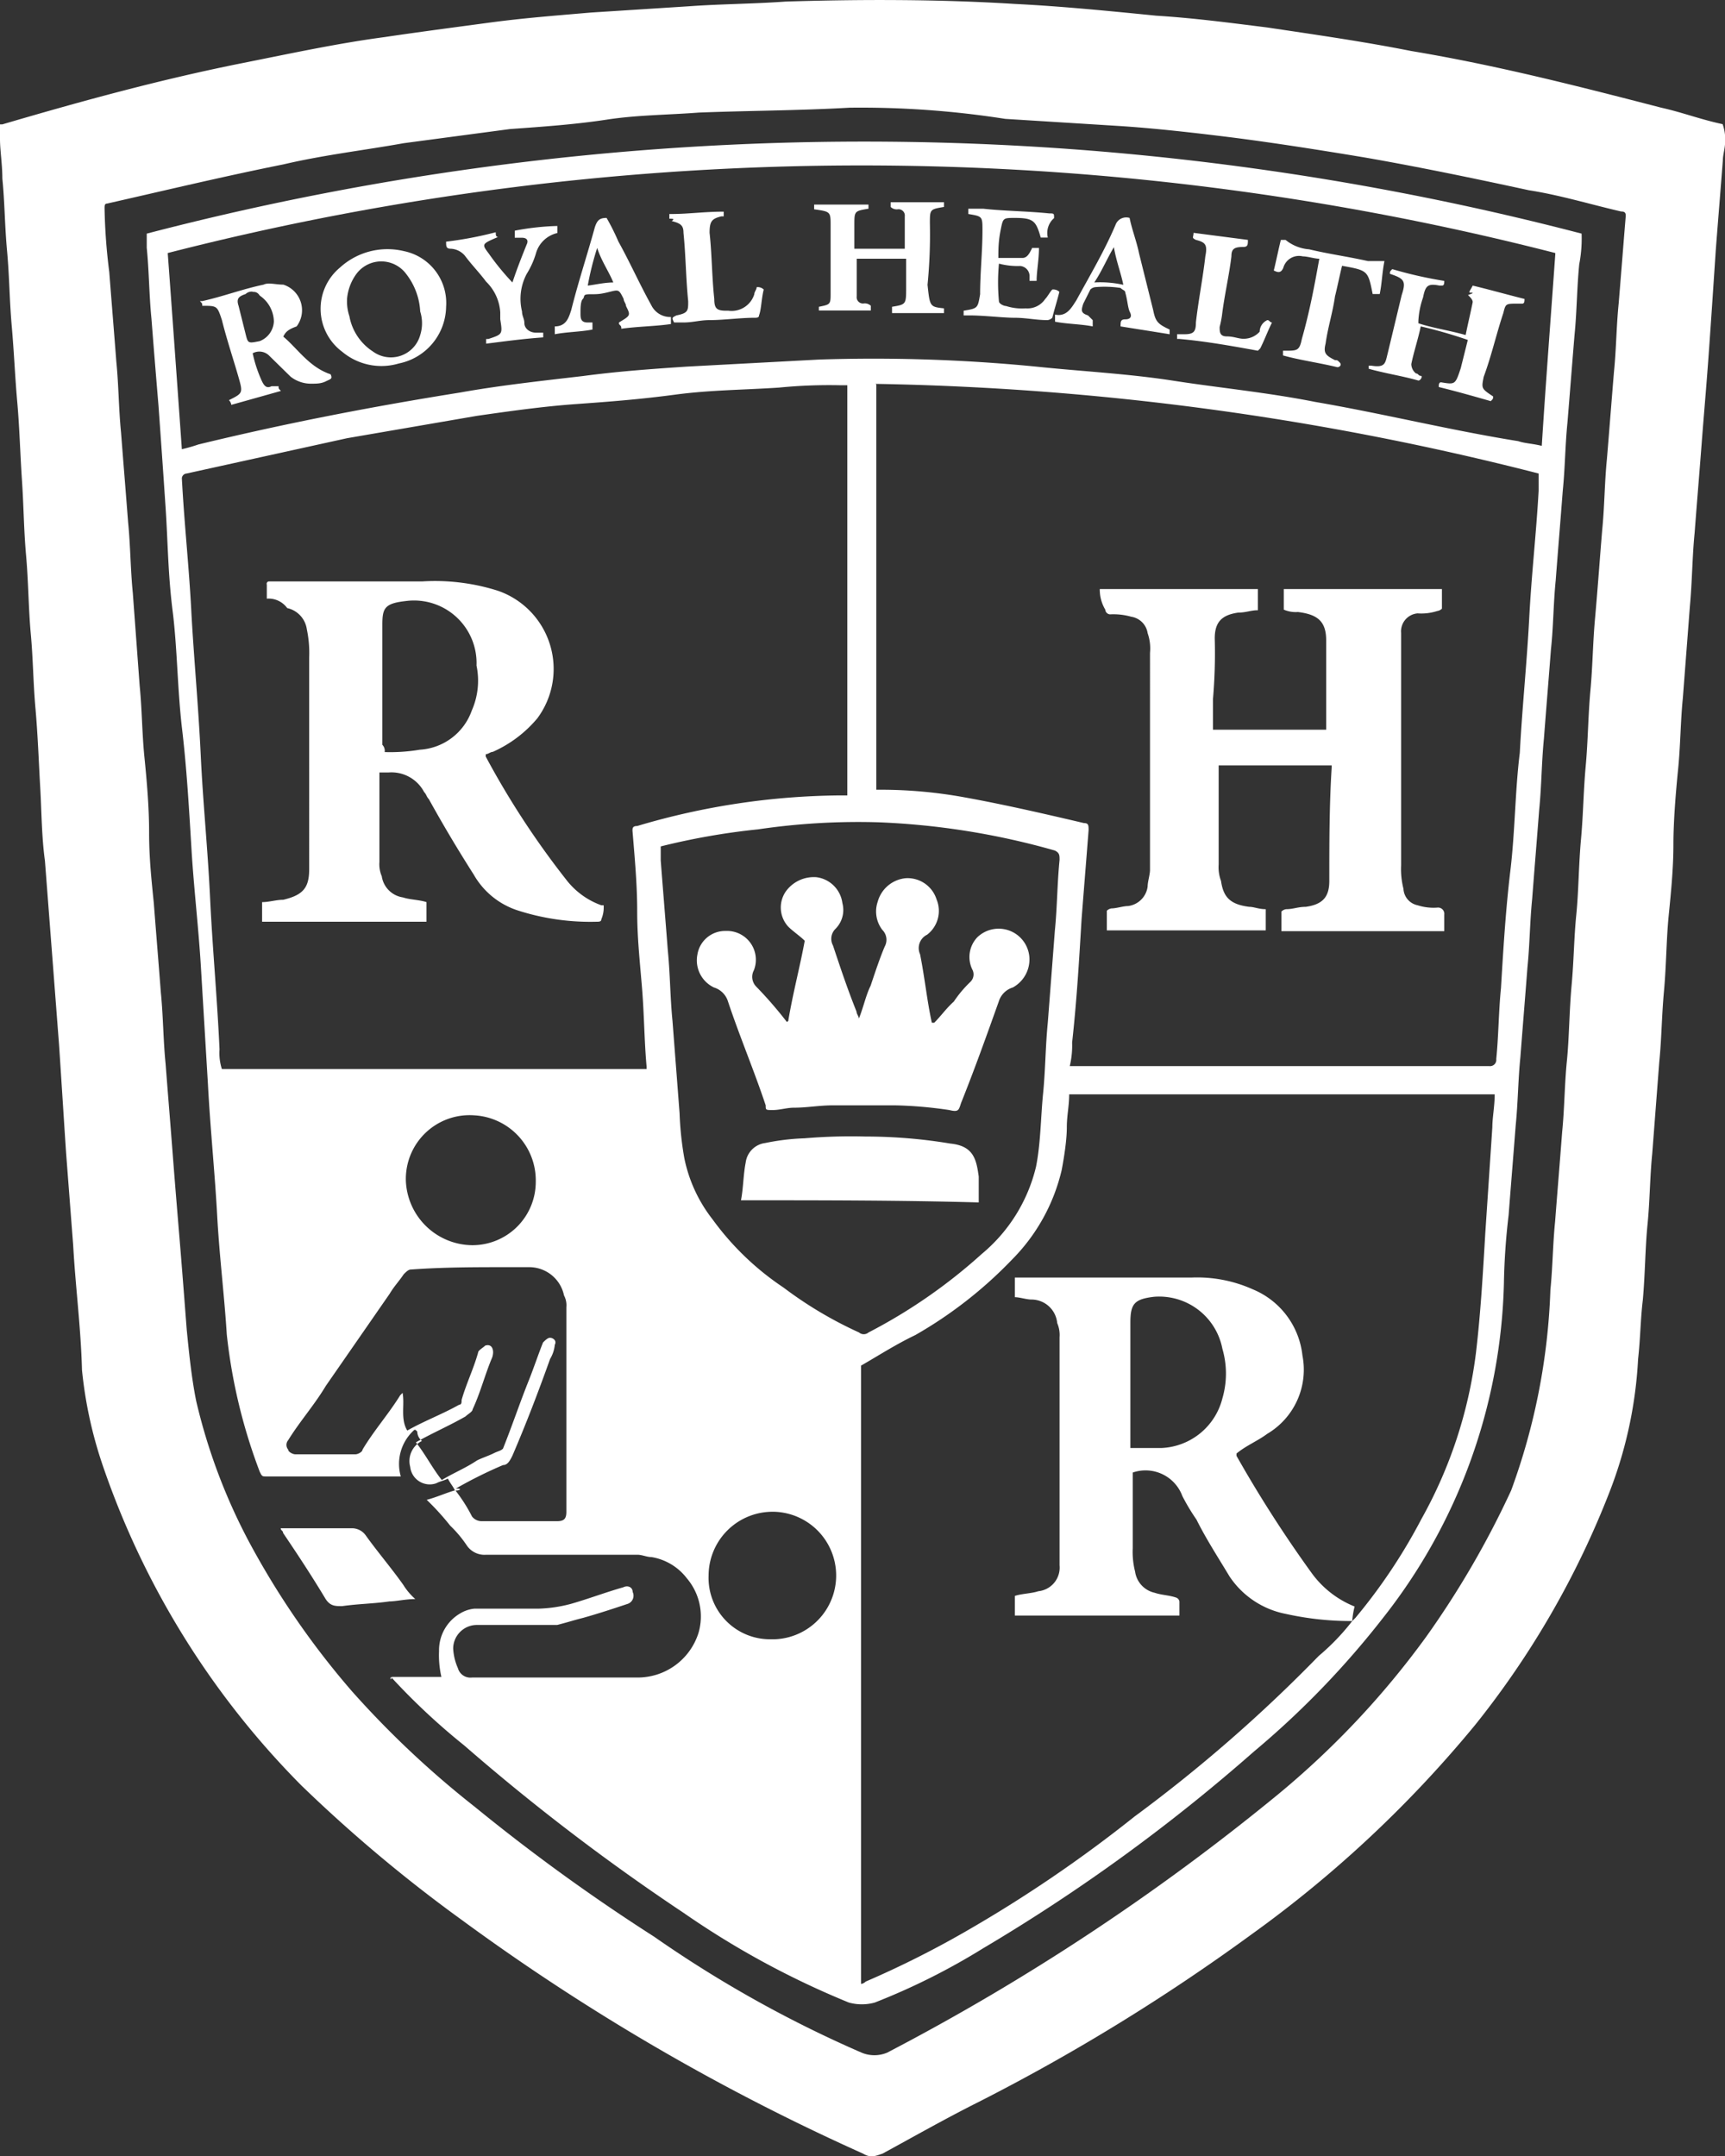 <svg id="Layer_1" data-name="Layer 1" xmlns="http://www.w3.org/2000/svg" viewBox="0 0 87.93 109.93"><rect x="0" y="0" width="87.93" height="109.93" fill="#333333" stroke="none"/><defs><style>.cls-1{fill:#fff;}</style></defs><title>slider-logo</title><path class="cls-1" d="M90.82,10.54c0,.36-.12.72-.12,1-.12,1.56-.24,3-.36,4.57-.12,1.8-.24,3.61-.36,5.29s-.24,3-.36,4.57-.24,3-.36,4.57c-.12,1.2-.12,2.41-.24,3.73l-.36,4.69c-.12,1.2-.12,2.41-.24,3.61s-.24,2.65-.24,3.85-.12,2.41-.24,3.61-.12,2.53-.24,3.85-.12,2.41-.24,3.61l-.36,4.69c-.12,1.2-.12,2.41-.24,3.61s-.12,2.53-.24,3.85c-.12,1-.12,1.92-.24,3a21.78,21.78,0,0,1-1.44,6.74,45.14,45.14,0,0,1-6.86,11.91A60.35,60.35,0,0,1,66.64,102,101.79,101.79,0,0,1,52.8,110.5c-1.68.84-3.37,1.8-4.93,2.65-.36.12-.6.24-1,0a112,112,0,0,1-20.45-11.91,74.79,74.79,0,0,1-8.18-6.86A42.76,42.76,0,0,1,8.06,77.9a21.69,21.69,0,0,1-1-4.69C7,71,6.73,69,6.61,66.84l-.36-4.69c-.12-1.8-.24-3.73-.36-5.53l-.36-4.69-.36-4.69C5,46,5,44.7,4.93,43.5s-.12-2.65-.24-4S4.57,37,4.45,35.68s-.12-2.65-.24-4S4.09,29.18,4,27.86s-.12-2.65-.24-4S3.6,21.37,3.48,20s-.12-2.53-.24-3.85S3.12,13.67,3,12.46c0-.72-.12-1.44-.12-2V9.7H3c4.09-1.2,8.06-2.29,12.27-3.13,2.41-.48,4.81-1,7.22-1.32C24.17,5,26,4.76,27.78,4.52S31.15,4.16,33,4L38,3.68c1.68-.12,3.25-.12,4.93-.24,3.85-.12,7.82-.12,11.67.12,2.41.12,4.81.36,7.22.6,1.92.12,3.73.36,5.65.6,2.41.36,4.93.72,7.34,1.2,4.33.72,8.54,1.8,12.75,2.89,1.08.24,2,.6,3.13.84A2.35,2.35,0,0,1,90.82,10.54ZM46.19,8.85C43.54,9,41,9,38.49,9.1c-1.56.12-3.13.12-4.69.36s-3.25.36-4.93.48l-5.41.72c-2,.36-4.09.6-6.13,1.08-3,.6-6,1.32-9,2-.12,0-.12.12-.12.24a29.49,29.49,0,0,0,.24,3.25c.12,1.56.24,3,.36,4.57.12,1.2.12,2.41.24,3.61.12,1.56.24,3,.36,4.57.12,1.2.12,2.41.24,3.61L10,38.33c.12,1.2.12,2.41.24,3.61s.24,2.53.24,3.85.12,2.41.24,3.61c.12,1.56.24,3,.36,4.57.12,1.2.12,2.41.24,3.61.12,1.56.24,3,.36,4.57s.24,3,.36,4.45.24,3,.36,4.57c.12,1.2.24,2.41.48,3.61a29.65,29.65,0,0,0,2.65,7.1,41.69,41.69,0,0,0,5.29,7.7,48.36,48.36,0,0,0,6.26,5.89,98,98,0,0,0,9.14,6.62A60.85,60.85,0,0,0,46.79,108a1.68,1.68,0,0,0,1.32,0A115.71,115.71,0,0,0,68,94.86a43.68,43.68,0,0,0,7.58-8.06,46.28,46.28,0,0,0,4.33-7.46,32.9,32.9,0,0,0,2-10.22c.12-1.2.12-2.29.24-3.49.12-1.56.24-3,.36-4.57.12-1.2.12-2.41.24-3.61s.12-2.53.24-3.85.12-2.41.24-3.61.12-2.53.24-3.85.12-2.41.24-3.73.12-2.53.24-3.85.12-2.41.24-3.73.24-3,.36-4.45c.12-1.2.12-2.41.24-3.61.12-1.44.24-3,.36-4.45.12-1.2.12-2.29.24-3.49.12-1.44.24-3,.36-4.45,0-.12,0-.24-.24-.24-1.56-.36-3.13-.84-4.69-1.08-2.77-.6-5.65-1.2-8.42-1.68-2.17-.36-4.45-.72-6.62-1-1.92-.24-4-.48-5.89-.6l-5.77-.36A47.62,47.62,0,0,0,46.19,8.85Z" transform="translate(-2.88 -3.36)"/><path class="cls-1" d="M22.85,88.85h2.53a4.93,4.93,0,0,1-.12-1.32,2.17,2.17,0,0,1,1.08-1.92,1.71,1.71,0,0,1,.72-.24h3.25A7.1,7.1,0,0,0,32,85.12c.84-.24,1.8-.6,2.65-.84.24-.12.48,0,.48.24a.44.44,0,0,1-.24.6c-.72.24-1.44.48-2.29.72-.48.12-.84.24-1.32.36H27.18a1.21,1.21,0,0,0-1.2,1.2,2.83,2.83,0,0,0,.24,1,.66.66,0,0,0,.72.48h8.42a3.25,3.25,0,0,0,3.13-2.29,3,3,0,0,0-.6-2.77,2.85,2.85,0,0,0-1.8-1.08c-.24,0-.48-.12-.72-.12h-7.7a1.09,1.09,0,0,1-1-.48,6,6,0,0,0-.84-1,13.17,13.17,0,0,0-1.2-1.32c.48-.12,1-.36,1.44-.48-.12-.24-.24-.36-.36-.6-.24.12-.36.12-.6.24a1,1,0,0,1-1.32-.84,1.14,1.14,0,0,1,.6-1.32.62.62,0,0,1-.24-.48c-.12-.12-.12-.12-.24,0a2.32,2.32,0,0,0-.6,2.29H16.48c-.24,0-.24,0-.36-.24a28.13,28.13,0,0,1-1.68-7c-.12-1.92-.36-3.85-.48-5.89-.12-2.29-.36-4.57-.48-6.86-.12-2-.24-4-.36-6s-.36-4-.48-6-.24-4.09-.48-6.13-.24-4.09-.48-6-.24-3.49-.36-5.29-.24-3.49-.36-5.17c-.12-1.44-.24-2.89-.36-4.45-.12-1.2-.12-2.41-.24-3.61v-.72a144.87,144.87,0,0,1,73.14,0,6.86,6.86,0,0,1-.12,1.56c-.12,1.2-.12,2.41-.24,3.61-.12,1.44-.24,3-.36,4.45-.12,1.2-.12,2.29-.24,3.49-.12,1.56-.24,3-.36,4.57-.12,1.2-.12,2.41-.24,3.49-.12,1.56-.24,3-.36,4.57-.12,1.2-.12,2.41-.24,3.61-.12,1.56-.24,3-.36,4.57-.12,1.2-.12,2.29-.24,3.49-.12,1.56-.24,3-.36,4.57-.12,1.2-.12,2.29-.24,3.49-.12,1.56-.24,3-.36,4.57a34,34,0,0,0-.24,3.49,28.64,28.64,0,0,1-6.13,17,44.61,44.61,0,0,1-6.62,6.86A91.42,91.42,0,0,1,53,102.68a34,34,0,0,1-5.53,2.77,2.47,2.47,0,0,1-1.32,0,43.8,43.8,0,0,1-8.42-4.57,109.9,109.9,0,0,1-11.19-8.54,33.75,33.75,0,0,1-3.73-3.49C22.73,89,22.85,89,22.85,88.85Zm49-2.89.12-.12a28.42,28.42,0,0,0,3.37-5.05,23.16,23.16,0,0,0,2.77-8.42c.24-2,.36-4.09.48-6.13l.36-5.41c0-.48.12-1.08.12-1.68H57.38c0,.6-.12,1.08-.12,1.68S57.14,62.26,57,63a9.56,9.56,0,0,1-2.53,4.57,21.81,21.81,0,0,1-4.93,3.85c-1,.48-1.8,1-2.77,1.56v31.52a.42.42,0,0,0,.24-.12,49.46,49.46,0,0,0,5.05-2.53,68.72,68.72,0,0,0,8.66-5.89,76.21,76.21,0,0,0,9.38-8.18A11.55,11.55,0,0,0,71.81,86Zm-24.3-63V43.62h.24A23.85,23.85,0,0,1,52,44c2,.36,4.09.84,6.13,1.32.24,0,.24.12.24.36-.12,1.56-.24,3-.36,4.57-.12,2-.24,4.09-.48,6.26a4.51,4.51,0,0,1-.12,1.2H78.79a.32.32,0,0,0,.36-.36c.12-1.2.12-2.41.24-3.61.12-2,.24-4,.48-6s.24-4.09.48-6c.12-2.29.36-4.57.48-6.86s.36-4.33.48-6.5V27.5A145.71,145.71,0,0,0,47.51,22.93ZM46.07,23h-.36a26.16,26.16,0,0,0-3.13.12c-1.8.12-3.49.12-5.29.36s-3.37.36-5.05.48-3.37.36-5.05.6L20.57,25.7l-8.18,1.8a.26.26,0,0,0-.24.24c.12,2.29.36,4.45.48,6.74s.36,4.81.48,7.34.36,4.81.48,7.34.36,5.05.48,7.7a2.65,2.65,0,0,0,.12,1H35.84v-.12c-.12-1.32-.12-2.65-.24-4.09s-.24-2.53-.24-3.85-.12-2.65-.24-4.09c0-.12,0-.24.24-.24a37.14,37.14,0,0,1,10.35-1.56h.36C46.07,36.76,46.07,29.91,46.07,23Zm36.09-6.74a142.27,142.27,0,0,0-70.73,0c.24,3.25.48,6.62.72,10a7.67,7.67,0,0,0,.84-.24c4.45-1.08,8.78-1.92,13.35-2.65,2-.36,4.21-.6,6.26-.84,1.8-.24,3.49-.36,5.29-.48l6.74-.36a85.07,85.07,0,0,1,11.07.36c2.29.24,4.69.36,7,.72s4.81.6,7.22,1.08c3.49.6,6.86,1.44,10.35,2,.36.12.72.12,1.2.24C81.67,22.93,81.92,19.68,82.16,16.31ZM36.56,46.51v.72c.12,1.56.24,3,.36,4.57.12,1.2.12,2.41.24,3.61l.36,4.69a16.44,16.44,0,0,0,.24,2.29,7.46,7.46,0,0,0,1.44,3.13A14.18,14.18,0,0,0,42.82,69a20.32,20.32,0,0,0,3.85,2.29.37.37,0,0,0,.48,0,27.35,27.35,0,0,0,5.77-4,8.28,8.28,0,0,0,2.77-4.45c.24-1.2.24-2.53.36-3.73s.12-2.41.24-3.61l.36-4.69c.12-1.2.12-2.41.24-3.61,0-.24,0-.36-.24-.48a38.17,38.17,0,0,0-9-1.44,35,35,0,0,0-6.13.36A35.23,35.23,0,0,0,36.56,46.51ZM26.1,79.35a8.09,8.09,0,0,1,.84,1.32.62.62,0,0,0,.48.24h3.85c.36,0,.48-.12.48-.48V70a1.08,1.08,0,0,0-.12-.6,1.81,1.81,0,0,0-1.8-1.44h-1.2c-1.56,0-3.13,0-4.81.12-.12,0-.24.12-.36.24-.24.36-.48.6-.72,1l-3.25,4.69c-.6,1-1.32,1.8-1.92,2.77a.37.37,0,0,0,0,.48c0,.12.24.24.36.24H21c.12,0,.36-.12.36-.24.6-1,1.32-1.8,1.92-2.77l.12-.12c.12.6-.12,1.32.24,1.92.84-.48,1.8-.84,2.65-1.32.12,0,.12-.12.12-.24.24-.84.6-1.56.84-2.41,0-.12.24-.24.36-.36.36-.12.48.24.36.6-.36.84-.6,1.8-1,2.65,0,.12-.24.24-.36.36-.84.48-1.68.84-2.53,1.32.48.6.84,1.32,1.32,1.92.6-.36,1.2-.6,1.8-1,.24-.12.6-.24.84-.36s.36-.12.48-.24c.48-1.2.84-2.29,1.32-3.49.24-.6.48-1.32.72-1.92.12-.12.24-.24.36-.24s.36.12.24.36a1.71,1.71,0,0,1-.24.72c-.6,1.68-1.2,3.25-1.92,4.93-.12.24-.24.48-.48.48a22.43,22.43,0,0,0-2.41,1.2C26.46,79.23,26.34,79.35,26.1,79.35Zm.84-12.51a3.23,3.23,0,0,0,3.25-3.25,3.32,3.32,0,0,0-3.13-3.37,3.25,3.25,0,0,0-3.49,3.37A3.42,3.42,0,0,0,26.94,66.84Zm15.4,13.59A3.26,3.26,0,0,0,39,83.68a3.13,3.13,0,0,0,3.13,3.25,3.25,3.25,0,1,0,.24-6.5Z" transform="translate(-2.88 -3.36)"/><path class="cls-1" d="M24.05,84.88c-.48,0-1,.12-1.32.12-.84.12-1.56.12-2.41.24-.36,0-.6,0-.84-.36-.72-1.2-1.44-2.29-2.17-3.37,0-.12-.12-.12-.12-.24h3.61a.86.86,0,0,1,.72.36c.6.84,1.32,1.68,1.92,2.53A3.19,3.19,0,0,0,24.05,84.88Z" transform="translate(-2.88 -3.36)"/><path class="cls-1" d="M71.81,86a15.22,15.22,0,0,1-3.37-.36,4.47,4.47,0,0,1-2.89-1.92c-.6-1-1.2-1.92-1.68-2.89a10.58,10.58,0,0,1-.72-1.2,2,2,0,0,0-2.53-1.2v3.85a4.09,4.09,0,0,0,.12,1.2,1.29,1.29,0,0,0,1,1.08c.36.12.72.12,1.08.24A.26.26,0,0,1,63,85v.72H54.61v-1c.36-.12.84-.12,1.2-.24a1.21,1.21,0,0,0,1.08-1.32V71.53a1.53,1.53,0,0,0-.12-.72,1.32,1.32,0,0,0-1.32-1.2c-.24,0-.6-.12-.84-.12v-1h9a6.92,6.92,0,0,1,3.13.6,4.13,4.13,0,0,1,2.53,3.37,3.8,3.8,0,0,1-1.8,4c-.48.36-1.08.6-1.56,1v.12a63.6,63.6,0,0,0,3.85,6,5,5,0,0,0,2.17,1.68,4.25,4.25,0,0,0-.12.72ZM60.5,77.18h1.56a3.35,3.35,0,0,0,3.13-2.53,4.51,4.51,0,0,0,0-2.53,3.28,3.28,0,0,0-3.49-2.65c-1,.12-1.2.36-1.2,1.32v6.38Z" transform="translate(-2.88 -3.36)"/><path class="cls-1" d="M58.94,33.39H67v1.08c-.36,0-.6.12-1,.12-.84.12-1.2.48-1.2,1.32A27.19,27.19,0,0,1,64.71,39v1.56h5.77V36c0-1-.48-1.32-1.44-1.44a1.53,1.53,0,0,1-.72-.12V33.39h8.06v1a.42.42,0,0,1-.24.12,2.65,2.65,0,0,1-1,.12.92.92,0,0,0-.84,1V47.47a4.09,4.09,0,0,0,.12,1.2.9.9,0,0,0,.72.84,2.65,2.65,0,0,0,1,.12.32.32,0,0,1,.36.36v.84H68.2v-1a.42.42,0,0,1,.24-.12c.36,0,.6-.12,1-.12.84-.12,1.2-.48,1.2-1.32,0-1.92,0-3.85.12-5.77v-.12H65v5.05a2,2,0,0,0,.12.84c.12.84.48,1.2,1.44,1.32.24,0,.48.12.84.12v1.08H59.3v-1a.42.42,0,0,1,.24-.12c.24,0,.6-.12.84-.12a1.15,1.15,0,0,0,1-1c0-.24.12-.6.12-.84V36.64a2.35,2.35,0,0,0-.12-1,1,1,0,0,0-.84-.84,3.33,3.33,0,0,0-1.08-.12.26.26,0,0,1-.24-.24A2,2,0,0,1,58.94,33.39Z" transform="translate(-2.88 -3.36)"/><path class="cls-1" d="M16.48,33.88v-.72A.12.12,0,0,1,16.6,33h7.82a10.59,10.59,0,0,1,3.85.48,4.22,4.22,0,0,1,2,6.5A6.28,6.28,0,0,1,28,41.69c-.12,0-.24.12-.36.12v.12a43,43,0,0,0,4.09,6.26,3.93,3.93,0,0,0,1.8,1.32h.12a1.53,1.53,0,0,1-.12.72c0,.12-.12.12-.24.12a12.05,12.05,0,0,1-4.09-.6,4,4,0,0,1-2.17-1.8c-.84-1.32-1.56-2.53-2.29-3.85-.12-.12-.12-.24-.24-.36a1.88,1.88,0,0,0-1.8-1h-.48v4.57a1.53,1.53,0,0,0,.12.72,1.28,1.28,0,0,0,1.08,1.08c.36.12.84.12,1.2.24v1H16.24v-1c.36,0,.72-.12,1.08-.12,1-.24,1.32-.6,1.32-1.56V36.88a5.86,5.86,0,0,0-.12-1.44,1.29,1.29,0,0,0-1-1.08A1.17,1.17,0,0,0,16.48,33.88Zm6,7.82a9.1,9.1,0,0,0,1.8-.12,3,3,0,0,0,2.65-2,3.77,3.77,0,0,0,.24-2.29A3.19,3.19,0,0,0,23.57,34c-1.08.12-1.2.36-1.2,1.2v6.13A.44.44,0,0,1,22.49,41.69Z" transform="translate(-2.88 -3.36)"/><path class="cls-1" d="M80.59,18.6c0,.12,0,.24-.12.24h-.24c-.6,0-.6,0-.72.48-.36,1.08-.6,2.17-1,3.25-.12.6-.12.6.48,1,0,.12,0,.12-.12.24-.84-.24-1.68-.48-2.65-.72,0-.12,0-.24.12-.24.72.12.72.12,1-.72l.36-1.44A23.39,23.39,0,0,0,75.3,20c-.12.6-.36,1.32-.48,1.92a.62.62,0,0,0,.24.48c.12,0,.12.12.24.12s0,.24-.12.24c-.84-.24-1.68-.36-2.53-.6V22h.12c.72.12.72-.12.84-.6.24-1,.48-2,.72-3,.24-.72.12-.84-.6-1.08,0-.12,0-.12.12-.24a21,21,0,0,0,2.65.6c0,.12,0,.24-.12.24h-.12c-.6-.12-.72,0-.84.6a4.27,4.27,0,0,0-.24,1.2v.12c.72.24,1.56.36,2.41.6.12-.6.24-1.08.36-1.68,0-.12-.12-.24-.24-.36.36-.12.24-.12.12-.12s0-.12.12-.36C78.79,18.12,79.63,18.36,80.59,18.6Z" transform="translate(-2.88 -3.36)"/><path class="cls-1" d="M51,19.08v.24H48.35V19c.72-.12.72-.12.72-1V16.55H46.55v1.92a.32.32,0,0,0,.36.36.44.44,0,0,1,.36.12v.24H44.62V19h0c.6-.12.6-.12.6-.72V14.87c0-.72,0-.72-.84-.84v-.24h2.77V14c-.72.12-.72.12-.72.84v1.2H49V14.39a.32.32,0,0,0-.36-.36.44.44,0,0,1-.36-.12v-.24H51v.24h0c-.72.12-.72.12-.72.84a26.16,26.16,0,0,1-.12,3.13C50.28,19,50.28,19,51,19.08Z" transform="translate(-2.88 -3.36)"/><path class="cls-1" d="M17.32,20.52c.72.6,1.32,1.56,2.41,1.92.12.24,0,.24-.24.36s-.48.12-.72.12a1.68,1.68,0,0,1-1.08-.36L16.6,21.49a.71.71,0,0,0-.84-.12,6.78,6.78,0,0,0,.48,1.44c.12.24.24.36.48.24h.36c0,.12,0,.12.12.24L14.67,24a.42.42,0,0,0-.12-.24c.72-.36.72-.36.48-1.2s-.6-1.92-.84-2.89c-.24-.72-.24-.72-1-.72,0-.12,0-.12-.12-.24h.12c1.08-.24,2-.6,3.13-.84.24-.12.6,0,1,0A1.37,1.37,0,0,1,18,20C17.56,20.16,17.44,20.28,17.32,20.52Zm-1.56-2.29a.44.44,0,0,0-.36.12c-.36.12-.48.24-.36.6l.36,1.44c.12.48.12.48.72.36a1.13,1.13,0,0,0,.72-1,1.63,1.63,0,0,0-.72-1.32C16,18.24,15.87,18.24,15.75,18.24Z" transform="translate(-2.88 -3.36)"/><path class="cls-1" d="M25.62,19a3,3,0,0,1-2.41,2.89,3.11,3.11,0,0,1-2.89-.6A2.73,2.73,0,0,1,20.21,17a3.59,3.59,0,0,1,3.25-.84A2.7,2.7,0,0,1,25.62,19Zm-5.05-.36a2.35,2.35,0,0,0,.12.84,2.72,2.72,0,0,0,1.2,1.8,1.55,1.55,0,0,0,2.41-.84,2,2,0,0,0,0-1.2,3.41,3.41,0,0,0-.72-1.92,1.58,1.58,0,0,0-2.53,0A2.52,2.52,0,0,0,20.57,18.6Z" transform="translate(-2.88 -3.36)"/><path class="cls-1" d="M56.29,15.47h-.36c-.24-.84-.36-1-1.32-1-.6,0-.6,0-.72.6s-.12,1-.12,1.44H55c.24,0,.36-.24.48-.48V16h.36c0,.6-.12,1.2-.12,1.68h-.36V17.4a.52.52,0,0,0-.48-.48,3.71,3.71,0,0,1-1.08-.12,10.27,10.27,0,0,0,0,1.92c0,.12.24.24.36.24a2.65,2.65,0,0,0,1,.12,1.09,1.09,0,0,0,1-.48c.12-.12.24-.36.36-.48a.44.44,0,0,1,.36.12c-.12.48-.24.84-.36,1.32a.42.42,0,0,1-.24.12c-.6,0-1.08-.12-1.68-.12s-1.56-.12-2.29-.12H52V19.2h0c.72-.12.72-.12.84-.84,0-1.08.12-2.17.12-3.25,0-.72,0-.72-.72-.84V14H53c1.08.12,2.17.12,3.37.24.24,0,.24,0,.24.24A1,1,0,0,0,56.29,15.47Z" transform="translate(-2.88 -3.36)"/><path class="cls-1" d="M58.58,19.68V20c-.6-.12-1.32-.12-1.92-.24v-.36c.6.12.84-.36,1.08-.72.72-1.32,1.44-2.53,2-3.85a.58.58,0,0,1,.72-.36c.12.6.36,1.2.48,1.8l.72,2.89c.12.6.24.72.84,1v.24L60,20c0-.24,0-.36.24-.36s.36-.12.24-.36-.12-.6-.24-1c0-.12-.12-.12-.24-.24A5.39,5.39,0,0,0,58.7,18a.42.42,0,0,0-.24.12l-.36.72c-.12.36-.12.48.24.6Zm1.56-1.8c-.12-.6-.36-1.2-.48-1.92-.36.6-.6,1.2-1,1.8A5.39,5.39,0,0,1,60.14,17.88Z" transform="translate(-2.88 -3.36)"/><path class="cls-1" d="M33.08,19.8v.36c-.6.12-1.32.12-1.92.24V20c.6,0,.72-.48.84-.84.36-1.44.84-2.89,1.2-4.21.12-.36.24-.48.6-.48a11.18,11.18,0,0,1,.6,1.2c.6,1.08,1.08,2.17,1.68,3.25a1.07,1.07,0,0,0,1,.6v.36c-.84.12-1.68.12-2.53.24,0-.12,0-.12-.12-.24V19.8c.6-.36.6-.36.36-.84,0-.12-.12-.24-.12-.36-.24-.48-.24-.48-.72-.36s-.6.12-1,.12-.24.12-.36.24-.12.48-.12.72,0,.48.36.48Zm1.08-2c-.24-.6-.6-1.08-.84-1.8a15,15,0,0,0-.48,1.92C33.2,17.88,33.68,17.76,34.16,17.76Z" transform="translate(-2.88 -3.36)"/><path class="cls-1" d="M70.13,16.55c-.24,0-.6-.12-.84-.12a.83.83,0,0,0-1,.6c-.12.24-.24.24-.48.12.12-.48.24-1.08.36-1.56h.24a2.14,2.14,0,0,0,1.2.48c1,.24,1.92.36,3,.6h.84c-.12.6-.12,1.08-.24,1.68h-.36c-.24-1.2-.24-1.2-1.56-1.44-.12.48-.24,1.08-.36,1.56-.12.84-.36,1.56-.48,2.41-.12.48,0,.6.48.84.12,0,.12,0,.24.12s0,.24-.12.24c-1-.24-1.92-.36-2.77-.6v-.24h.12c.6,0,.72,0,.84-.6C69.65,19.2,69.89,17.88,70.13,16.55Z" transform="translate(-2.88 -3.36)"/><path class="cls-1" d="M27.66,20.88v-.24h.12c.72-.24.72-.24.6-1v-.36a2.39,2.39,0,0,0-.72-1.56c-.36-.48-.72-.84-1.08-1.32a1,1,0,0,0-.72-.36c-.24,0-.24-.12-.24-.36a18.68,18.68,0,0,0,2.53-.48c0,.12,0,.24.12.24h0c-.84.36-.84.36-.48.84A12.74,12.74,0,0,0,29,17.76c.24-.72.48-1.32.72-1.92.12-.24,0-.36-.24-.36h-.36v-.36a13.26,13.26,0,0,1,2.17-.24v.36a1.47,1.47,0,0,0-1.08,1,4.27,4.27,0,0,1-.48,1.08,2.71,2.71,0,0,0-.24,1.92c0,.24.12.36.12.6s.24.48.6.48h.36v.24C29.47,20.64,28.63,20.76,27.66,20.88Z" transform="translate(-2.88 -3.36)"/><path class="cls-1" d="M67.48,19.68c.12,0,.12.12.24.12-.24.48-.36.84-.6,1.32l-.12.12c-1.32-.24-2.65-.48-4-.6h-.12V20.4h.36c.48,0,.6-.12.6-.6.12-1.08.36-2.29.48-3.37.12-.6,0-.72-.48-.84-.24-.12-.12-.12-.12-.36l2.77.36c0,.24,0,.36-.24.36-.48,0-.6.12-.6.48-.12,1-.36,2-.48,3a5.21,5.21,0,0,1-.12.6c0,.24,0,.48.36.48s.6.12.84.12a1.09,1.09,0,0,0,.84-.36A.66.66,0,0,1,67.48,19.68Z" transform="translate(-2.88 -3.36)"/><path class="cls-1" d="M37,14.51v-.24h.12c.84,0,1.68-.12,2.65-.12v.24h-.12c-.48.12-.6.24-.6.84.12,1.08.12,2.29.24,3.37,0,.48.12.6.6.6h.12a1.21,1.21,0,0,0,1.32-.84c0-.12.12-.24.12-.36a.44.44,0,0,1,.36.12c-.12.48-.12,1-.24,1.32,0,.12-.12.12-.24.12-.72,0-1.56.12-2.29.12-.48,0-.84.12-1.32.12h-.48c-.12-.24-.12-.24.12-.36.6-.12.6-.24.6-.72-.12-1.2-.12-2.29-.24-3.49,0-.36-.12-.48-.6-.6C37.29,14.51,37.17,14.51,37,14.51Z" transform="translate(-2.88 -3.36)"/><path class="cls-1" d="M43.06,55.41c.24-1.44.6-2.77.84-4.09-.24-.24-.6-.48-.84-.72a1.44,1.44,0,0,1-.12-1.8,1.76,1.76,0,0,1,1.56-.72,1.53,1.53,0,0,1,1.32,1.32,1.36,1.36,0,0,1-.36,1.32.71.71,0,0,0-.12.84c.36,1.08.72,2.17,1.2,3.37,0,.12.12.24.12.36.24-.6.36-1.2.6-1.68.24-.72.48-1.44.72-2a.71.71,0,0,0-.12-.84,1.54,1.54,0,0,1-.24-1.44,1.64,1.64,0,0,1,1.44-1.2,1.55,1.55,0,0,1,1.56,1.08,1.53,1.53,0,0,1-.48,1.8.76.76,0,0,0-.36,1c.24,1.2.36,2.41.6,3.49h.12c.36-.36.6-.72,1-1.08a6,6,0,0,1,.84-1,.53.53,0,0,0,.12-.6,1.46,1.46,0,0,1,.24-1.68,1.57,1.57,0,0,1,2.65,1,1.63,1.63,0,0,1-.84,1.56,1.08,1.08,0,0,0-.72.72c-.6,1.68-1.2,3.37-1.92,5.17-.12.36-.12.48-.6.36a21.48,21.48,0,0,0-2.77-.24H45.35c-.72,0-1.32.12-2,.12-.36,0-.72.12-1.08.12s-.36,0-.36-.24c-.6-1.8-1.32-3.49-1.92-5.29a1.08,1.08,0,0,0-.72-.72,1.53,1.53,0,0,1-.84-1.68,1.43,1.43,0,0,1,1.44-1.2,1.47,1.47,0,0,1,1.44,2,.71.71,0,0,0,.12.84,20.91,20.91,0,0,1,1.56,1.8Z" transform="translate(-2.88 -3.36)"/><path class="cls-1" d="M40.65,64.55c.12-.6.12-1.32.24-1.92a1.15,1.15,0,0,1,1-1,11.85,11.85,0,0,1,2-.24A28.25,28.25,0,0,1,47,61.3a26.3,26.3,0,0,1,4.33.36c1.2.12,1.32.84,1.44,1.68v1.32C48.83,64.55,44.74,64.55,40.65,64.55Z" transform="translate(-2.88 -3.36)"/></svg>